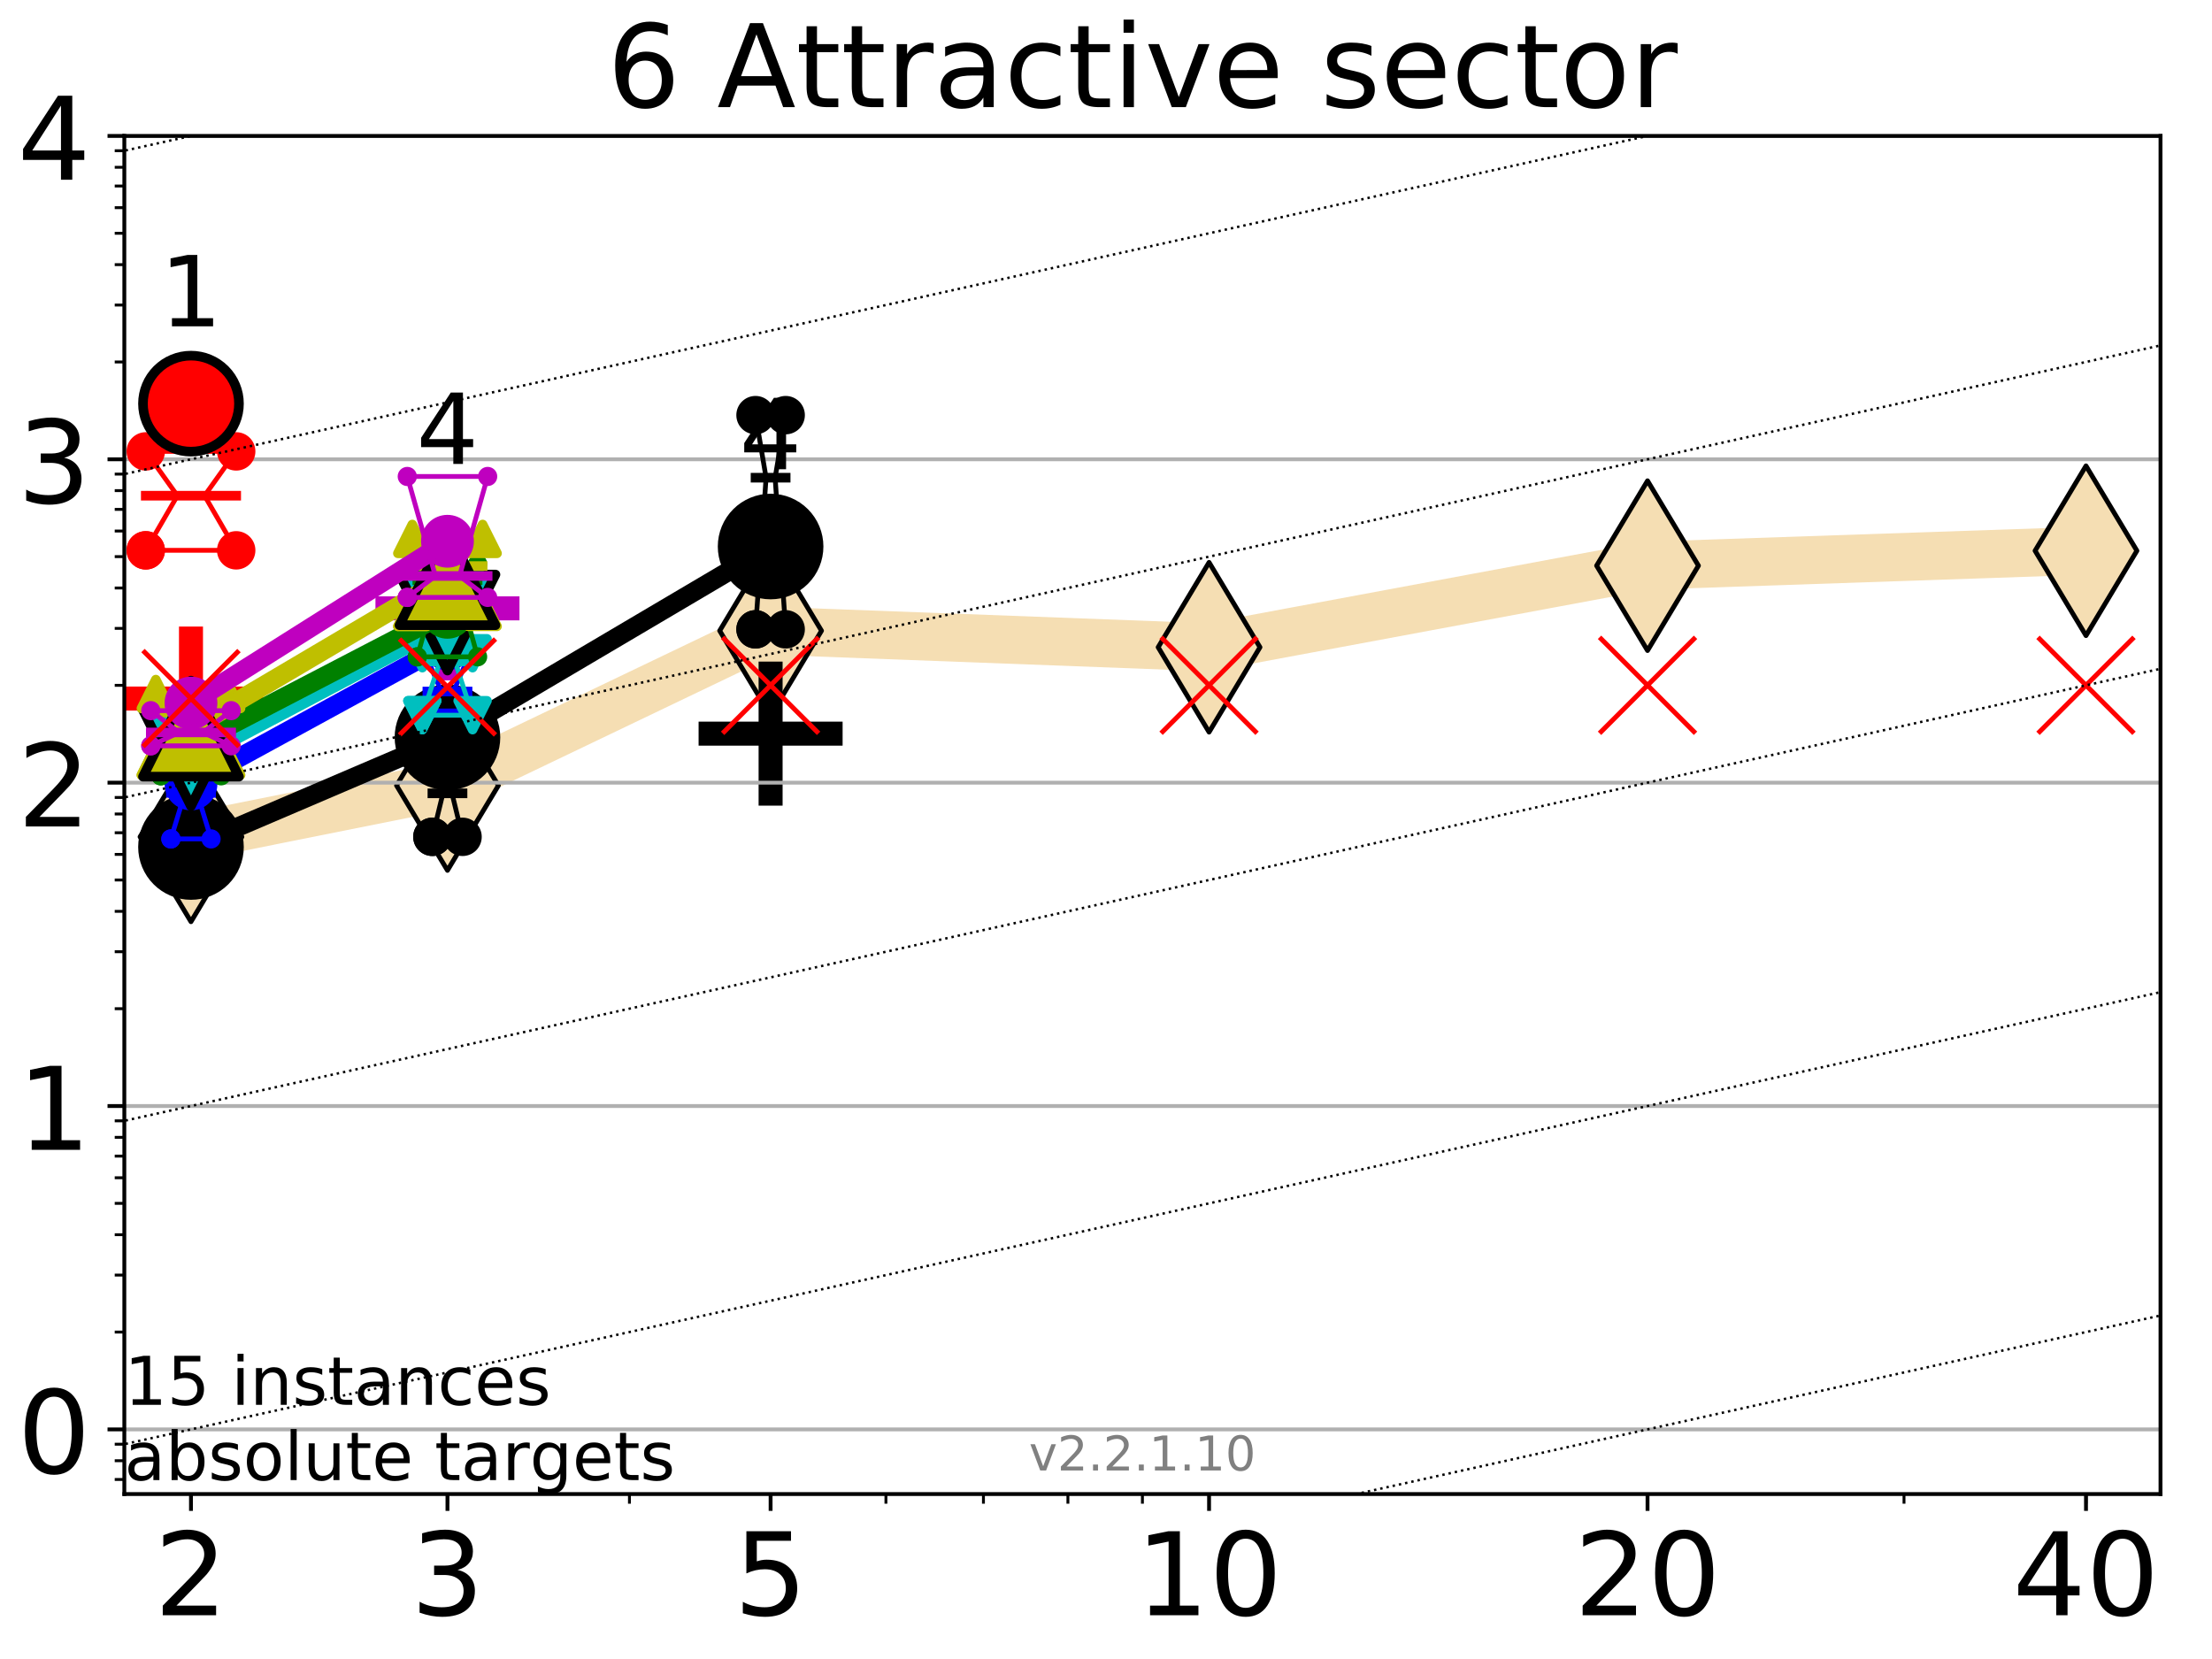 <?xml version="1.0" encoding="utf-8" standalone="no"?>
<!DOCTYPE svg PUBLIC "-//W3C//DTD SVG 1.1//EN"
  "http://www.w3.org/Graphics/SVG/1.1/DTD/svg11.dtd">
<!-- Created with matplotlib (http://matplotlib.org/) -->
<svg height="345.6pt" version="1.1" viewBox="0 0 460.8 345.6" width="460.8pt" xmlns="http://www.w3.org/2000/svg" xmlns:xlink="http://www.w3.org/1999/xlink">
 <defs>
  <style type="text/css">
*{stroke-linecap:butt;stroke-linejoin:round;}
  </style>
 </defs>
 <g id="figure_1">
  <g id="patch_1">
   <path d="M 0 345.6 
L 460.8 345.6 
L 460.8 0 
L 0 0 
z
" style="fill:#ffffff;"/>
  </g>
  <g id="axes_1">
   <g id="patch_2">
    <path d="M 25.9 311.24 
L 450.072 311.24 
L 450.072 28.32 
L 25.9 28.32 
z
" style="fill:#ffffff;"/>
   </g>
   <g id="line2d_1">
    <path clip-path="url(#p9606eda708)" d="M 39.784 174.326 
L 93.215 163.635 
L 160.53 131.396 
L 251.87 134.833 
L 343.211 117.839 
L 434.551 114.73 
" style="fill:none;stroke:#f5deb3;stroke-linecap:square;stroke-width:10;"/>
    <defs>
     <path d="M -0 17.678 
L 10.607 0 
L 0 -17.678 
L -10.607 -0 
z
" id="m8458c71158" style="stroke:#000000;stroke-linejoin:miter;"/>
    </defs>
    <g clip-path="url(#p9606eda708)">
     <use style="fill:#f5deb3;stroke:#000000;stroke-linejoin:miter;" x="39.784" xlink:href="#m8458c71158" y="174.326"/>
     <use style="fill:#f5deb3;stroke:#000000;stroke-linejoin:miter;" x="93.215" xlink:href="#m8458c71158" y="163.635"/>
     <use style="fill:#f5deb3;stroke:#000000;stroke-linejoin:miter;" x="160.53" xlink:href="#m8458c71158" y="131.396"/>
     <use style="fill:#f5deb3;stroke:#000000;stroke-linejoin:miter;" x="251.87" xlink:href="#m8458c71158" y="134.833"/>
     <use style="fill:#f5deb3;stroke:#000000;stroke-linejoin:miter;" x="343.211" xlink:href="#m8458c71158" y="117.839"/>
     <use style="fill:#f5deb3;stroke:#000000;stroke-linejoin:miter;" x="434.551" xlink:href="#m8458c71158" y="114.73"/>
    </g>
   </g>
   <g id="line2d_2">
    <defs>
     <path d="M -15 0 
L 15 0 
M 0 15 
L 0 -15 
" id="m711ebdd2f3" style="stroke:#ff0000;stroke-width:5;"/>
    </defs>
    <g clip-path="url(#p9606eda708)">
     <use style="fill:#ff0000;stroke:#ff0000;stroke-width:5;" x="39.784" xlink:href="#m711ebdd2f3" y="145.525"/>
    </g>
   </g>
   <g id="line2d_3">
    <defs>
     <path d="M -15 0 
L 15 0 
M 0 15 
L 0 -15 
" id="m4a2d7420c7" style="stroke:#bf00bf;stroke-width:5;"/>
    </defs>
    <g clip-path="url(#p9606eda708)">
     <use style="fill:#bf00bf;stroke:#bf00bf;stroke-width:5;" x="93.215" xlink:href="#m4a2d7420c7" y="126.731"/>
    </g>
   </g>
   <g id="line2d_4">
    <defs>
     <path d="M -15 0 
L 15 0 
M 0 15 
L 0 -15 
" id="m67b6b2646f" style="stroke:#000000;stroke-width:5;"/>
    </defs>
    <g clip-path="url(#p9606eda708)">
     <use style="stroke:#000000;stroke-width:5;" x="160.53" xlink:href="#m67b6b2646f" y="152.827"/>
    </g>
   </g>
   <g id="matplotlib.axis_1">
    <g id="xtick_1">
     <g id="line2d_5">
      <defs>
       <path d="M 0 0 
L 0 3.5 
" id="m40d8f2d10f" style="stroke:#000000;stroke-width:0.8;"/>
      </defs>
      <g>
       <use style="stroke:#000000;stroke-width:0.8;" x="39.784" xlink:href="#m40d8f2d10f" y="311.24"/>
      </g>
     </g>
     <g id="text_1">
      <!-- 2 -->
      <defs>
       <path d="M 19.188 8.297 
L 53.609 8.297 
L 53.609 0 
L 7.328 0 
L 7.328 8.297 
Q 12.938 14.109 22.625 23.891 
Q 32.328 33.688 34.812 36.531 
Q 39.547 41.844 41.422 45.531 
Q 43.312 49.219 43.312 52.781 
Q 43.312 58.594 39.234 62.25 
Q 35.156 65.922 28.609 65.922 
Q 23.969 65.922 18.812 64.312 
Q 13.672 62.703 7.812 59.422 
L 7.812 69.391 
Q 13.766 71.781 18.938 73 
Q 24.125 74.219 28.422 74.219 
Q 39.75 74.219 46.484 68.547 
Q 53.219 62.891 53.219 53.422 
Q 53.219 48.922 51.531 44.891 
Q 49.859 40.875 45.406 35.406 
Q 44.188 33.984 37.641 27.219 
Q 31.109 20.453 19.188 8.297 
z
" id="DejaVuSans-32"/>
      </defs>
      <g transform="translate(32.149 336.476)scale(0.24 -0.24)">
       <use xlink:href="#DejaVuSans-32"/>
      </g>
     </g>
    </g>
    <g id="xtick_2">
     <g id="line2d_6">
      <g>
       <use style="stroke:#000000;stroke-width:0.8;" x="93.215" xlink:href="#m40d8f2d10f" y="311.24"/>
      </g>
     </g>
     <g id="text_2">
      <!-- 3 -->
      <defs>
       <path d="M 40.578 39.312 
Q 47.656 37.797 51.625 33 
Q 55.609 28.219 55.609 21.188 
Q 55.609 10.406 48.188 4.484 
Q 40.766 -1.422 27.094 -1.422 
Q 22.516 -1.422 17.656 -0.516 
Q 12.797 0.391 7.625 2.203 
L 7.625 11.719 
Q 11.719 9.328 16.594 8.109 
Q 21.484 6.891 26.812 6.891 
Q 36.078 6.891 40.938 10.547 
Q 45.797 14.203 45.797 21.188 
Q 45.797 27.641 41.281 31.266 
Q 36.766 34.906 28.719 34.906 
L 20.219 34.906 
L 20.219 43.016 
L 29.109 43.016 
Q 36.375 43.016 40.234 45.922 
Q 44.094 48.828 44.094 54.297 
Q 44.094 59.906 40.109 62.906 
Q 36.141 65.922 28.719 65.922 
Q 24.656 65.922 20.016 65.031 
Q 15.375 64.156 9.812 62.312 
L 9.812 71.094 
Q 15.438 72.656 20.344 73.438 
Q 25.25 74.219 29.594 74.219 
Q 40.828 74.219 47.359 69.109 
Q 53.906 64.016 53.906 55.328 
Q 53.906 49.266 50.438 45.094 
Q 46.969 40.922 40.578 39.312 
z
" id="DejaVuSans-33"/>
      </defs>
      <g transform="translate(85.58 336.476)scale(0.24 -0.24)">
       <use xlink:href="#DejaVuSans-33"/>
      </g>
     </g>
    </g>
    <g id="xtick_3">
     <g id="line2d_7">
      <g>
       <use style="stroke:#000000;stroke-width:0.8;" x="160.53" xlink:href="#m40d8f2d10f" y="311.24"/>
      </g>
     </g>
     <g id="text_3">
      <!-- 5 -->
      <defs>
       <path d="M 10.797 72.906 
L 49.516 72.906 
L 49.516 64.594 
L 19.828 64.594 
L 19.828 46.734 
Q 21.969 47.469 24.109 47.828 
Q 26.266 48.188 28.422 48.188 
Q 40.625 48.188 47.75 41.5 
Q 54.891 34.812 54.891 23.391 
Q 54.891 11.625 47.562 5.094 
Q 40.234 -1.422 26.906 -1.422 
Q 22.312 -1.422 17.547 -0.641 
Q 12.797 0.141 7.719 1.703 
L 7.719 11.625 
Q 12.109 9.234 16.797 8.062 
Q 21.484 6.891 26.703 6.891 
Q 35.156 6.891 40.078 11.328 
Q 45.016 15.766 45.016 23.391 
Q 45.016 31 40.078 35.438 
Q 35.156 39.891 26.703 39.891 
Q 22.75 39.891 18.812 39.016 
Q 14.891 38.141 10.797 36.281 
z
" id="DejaVuSans-35"/>
      </defs>
      <g transform="translate(152.895 336.476)scale(0.24 -0.24)">
       <use xlink:href="#DejaVuSans-35"/>
      </g>
     </g>
    </g>
    <g id="xtick_4">
     <g id="line2d_8">
      <g>
       <use style="stroke:#000000;stroke-width:0.8;" x="251.87" xlink:href="#m40d8f2d10f" y="311.24"/>
      </g>
     </g>
     <g id="text_4">
      <!-- 10 -->
      <defs>
       <path d="M 12.406 8.297 
L 28.516 8.297 
L 28.516 63.922 
L 10.984 60.406 
L 10.984 69.391 
L 28.422 72.906 
L 38.281 72.906 
L 38.281 8.297 
L 54.391 8.297 
L 54.391 0 
L 12.406 0 
z
" id="DejaVuSans-31"/>
       <path d="M 31.781 66.406 
Q 24.172 66.406 20.328 58.906 
Q 16.5 51.422 16.5 36.375 
Q 16.5 21.391 20.328 13.891 
Q 24.172 6.391 31.781 6.391 
Q 39.453 6.391 43.281 13.891 
Q 47.125 21.391 47.125 36.375 
Q 47.125 51.422 43.281 58.906 
Q 39.453 66.406 31.781 66.406 
z
M 31.781 74.219 
Q 44.047 74.219 50.516 64.516 
Q 56.984 54.828 56.984 36.375 
Q 56.984 17.969 50.516 8.266 
Q 44.047 -1.422 31.781 -1.422 
Q 19.531 -1.422 13.062 8.266 
Q 6.594 17.969 6.594 36.375 
Q 6.594 54.828 13.062 64.516 
Q 19.531 74.219 31.781 74.219 
z
" id="DejaVuSans-30"/>
      </defs>
      <g transform="translate(236.6 336.476)scale(0.24 -0.24)">
       <use xlink:href="#DejaVuSans-31"/>
       <use x="63.623" xlink:href="#DejaVuSans-30"/>
      </g>
     </g>
    </g>
    <g id="xtick_5">
     <g id="line2d_9">
      <g>
       <use style="stroke:#000000;stroke-width:0.8;" x="343.211" xlink:href="#m40d8f2d10f" y="311.24"/>
      </g>
     </g>
     <g id="text_5">
      <!-- 20 -->
      <g transform="translate(327.941 336.476)scale(0.24 -0.24)">
       <use xlink:href="#DejaVuSans-32"/>
       <use x="63.623" xlink:href="#DejaVuSans-30"/>
      </g>
     </g>
    </g>
    <g id="xtick_6">
     <g id="line2d_10">
      <g>
       <use style="stroke:#000000;stroke-width:0.8;" x="434.551" xlink:href="#m40d8f2d10f" y="311.24"/>
      </g>
     </g>
     <g id="text_6">
      <!-- 40 -->
      <defs>
       <path d="M 37.797 64.312 
L 12.891 25.391 
L 37.797 25.391 
z
M 35.203 72.906 
L 47.609 72.906 
L 47.609 25.391 
L 58.016 25.391 
L 58.016 17.188 
L 47.609 17.188 
L 47.609 0 
L 37.797 0 
L 37.797 17.188 
L 4.891 17.188 
L 4.891 26.703 
z
" id="DejaVuSans-34"/>
      </defs>
      <g transform="translate(419.281 336.476)scale(0.24 -0.24)">
       <use xlink:href="#DejaVuSans-34"/>
       <use x="63.623" xlink:href="#DejaVuSans-30"/>
      </g>
     </g>
    </g>
    <g id="xtick_7">
     <g id="line2d_11">
      <defs>
       <path d="M 0 0 
L 0 2 
" id="m487bc5bfe9" style="stroke:#000000;stroke-width:0.6;"/>
      </defs>
      <g>
       <use style="stroke:#000000;stroke-width:0.6;" x="39.784" xlink:href="#m487bc5bfe9" y="311.24"/>
      </g>
     </g>
    </g>
    <g id="xtick_8">
     <g id="line2d_12">
      <g>
       <use style="stroke:#000000;stroke-width:0.6;" x="93.215" xlink:href="#m487bc5bfe9" y="311.24"/>
      </g>
     </g>
    </g>
    <g id="xtick_9">
     <g id="line2d_13">
      <g>
       <use style="stroke:#000000;stroke-width:0.6;" x="131.125" xlink:href="#m487bc5bfe9" y="311.24"/>
      </g>
     </g>
    </g>
    <g id="xtick_10">
     <g id="line2d_14">
      <g>
       <use style="stroke:#000000;stroke-width:0.6;" x="160.53" xlink:href="#m487bc5bfe9" y="311.24"/>
      </g>
     </g>
    </g>
    <g id="xtick_11">
     <g id="line2d_15">
      <g>
       <use style="stroke:#000000;stroke-width:0.6;" x="184.555" xlink:href="#m487bc5bfe9" y="311.24"/>
      </g>
     </g>
    </g>
    <g id="xtick_12">
     <g id="line2d_16">
      <g>
       <use style="stroke:#000000;stroke-width:0.6;" x="204.869" xlink:href="#m487bc5bfe9" y="311.24"/>
      </g>
     </g>
    </g>
    <g id="xtick_13">
     <g id="line2d_17">
      <g>
       <use style="stroke:#000000;stroke-width:0.6;" x="222.465" xlink:href="#m487bc5bfe9" y="311.24"/>
      </g>
     </g>
    </g>
    <g id="xtick_14">
     <g id="line2d_18">
      <g>
       <use style="stroke:#000000;stroke-width:0.6;" x="237.986" xlink:href="#m487bc5bfe9" y="311.24"/>
      </g>
     </g>
    </g>
    <g id="xtick_15">
     <g id="line2d_19">
      <g>
       <use style="stroke:#000000;stroke-width:0.6;" x="343.211" xlink:href="#m487bc5bfe9" y="311.24"/>
      </g>
     </g>
    </g>
    <g id="xtick_16">
     <g id="line2d_20">
      <g>
       <use style="stroke:#000000;stroke-width:0.6;" x="396.641" xlink:href="#m487bc5bfe9" y="311.24"/>
      </g>
     </g>
    </g>
    <g id="xtick_17">
     <g id="line2d_21">
      <g>
       <use style="stroke:#000000;stroke-width:0.6;" x="434.551" xlink:href="#m487bc5bfe9" y="311.24"/>
      </g>
     </g>
    </g>
   </g>
   <g id="matplotlib.axis_2">
    <g id="ytick_1">
     <g id="line2d_22">
      <path clip-path="url(#p9606eda708)" d="M 25.9 297.768 
L 450.072 297.768 
" style="fill:none;stroke:#b0b0b0;stroke-linecap:square;stroke-width:0.8;"/>
     </g>
     <g id="line2d_23">
      <defs>
       <path d="M 0 0 
L -3.5 0 
" id="m47b8f51747" style="stroke:#000000;stroke-width:0.8;"/>
      </defs>
      <g>
       <use style="stroke:#000000;stroke-width:0.8;" x="25.9" xlink:href="#m47b8f51747" y="297.768"/>
      </g>
     </g>
     <g id="text_7">
      <!-- 0 -->
      <g transform="translate(3.63 306.886)scale(0.24 -0.24)">
       <use xlink:href="#DejaVuSans-30"/>
      </g>
     </g>
    </g>
    <g id="ytick_2">
     <g id="line2d_24">
      <path clip-path="url(#p9606eda708)" d="M 25.9 230.406 
L 450.072 230.406 
" style="fill:none;stroke:#b0b0b0;stroke-linecap:square;stroke-width:0.8;"/>
     </g>
     <g id="line2d_25">
      <g>
       <use style="stroke:#000000;stroke-width:0.8;" x="25.9" xlink:href="#m47b8f51747" y="230.406"/>
      </g>
     </g>
     <g id="text_8">
      <!-- 1 -->
      <g transform="translate(3.63 239.524)scale(0.24 -0.24)">
       <use xlink:href="#DejaVuSans-31"/>
      </g>
     </g>
    </g>
    <g id="ytick_3">
     <g id="line2d_26">
      <path clip-path="url(#p9606eda708)" d="M 25.9 163.044 
L 450.072 163.044 
" style="fill:none;stroke:#b0b0b0;stroke-linecap:square;stroke-width:0.8;"/>
     </g>
     <g id="line2d_27">
      <g>
       <use style="stroke:#000000;stroke-width:0.8;" x="25.9" xlink:href="#m47b8f51747" y="163.044"/>
      </g>
     </g>
     <g id="text_9">
      <!-- 2 -->
      <g transform="translate(3.63 172.162)scale(0.24 -0.24)">
       <use xlink:href="#DejaVuSans-32"/>
      </g>
     </g>
    </g>
    <g id="ytick_4">
     <g id="line2d_28">
      <path clip-path="url(#p9606eda708)" d="M 25.9 95.682 
L 450.072 95.682 
" style="fill:none;stroke:#b0b0b0;stroke-linecap:square;stroke-width:0.8;"/>
     </g>
     <g id="line2d_29">
      <g>
       <use style="stroke:#000000;stroke-width:0.8;" x="25.9" xlink:href="#m47b8f51747" y="95.682"/>
      </g>
     </g>
     <g id="text_10">
      <!-- 3 -->
      <g transform="translate(3.63 104.8)scale(0.24 -0.24)">
       <use xlink:href="#DejaVuSans-33"/>
      </g>
     </g>
    </g>
    <g id="ytick_5">
     <g id="line2d_30">
      <path clip-path="url(#p9606eda708)" d="M 25.9 28.32 
L 450.072 28.32 
" style="fill:none;stroke:#b0b0b0;stroke-linecap:square;stroke-width:0.8;"/>
     </g>
     <g id="line2d_31">
      <g>
       <use style="stroke:#000000;stroke-width:0.8;" x="25.9" xlink:href="#m47b8f51747" y="28.32"/>
      </g>
     </g>
     <g id="text_11">
      <!-- 4 -->
      <g transform="translate(3.63 37.438)scale(0.24 -0.24)">
       <use xlink:href="#DejaVuSans-34"/>
      </g>
     </g>
    </g>
    <g id="ytick_6">
     <g id="line2d_32">
      <defs>
       <path d="M 0 0 
L -2 0 
" id="mea0cc08e7f" style="stroke:#000000;stroke-width:0.6;"/>
      </defs>
      <g>
       <use style="stroke:#000000;stroke-width:0.6;" x="25.9" xlink:href="#mea0cc08e7f" y="308.202"/>
      </g>
     </g>
    </g>
    <g id="ytick_7">
     <g id="line2d_33">
      <g>
       <use style="stroke:#000000;stroke-width:0.6;" x="25.9" xlink:href="#mea0cc08e7f" y="304.296"/>
      </g>
     </g>
    </g>
    <g id="ytick_8">
     <g id="line2d_34">
      <g>
       <use style="stroke:#000000;stroke-width:0.6;" x="25.9" xlink:href="#mea0cc08e7f" y="300.85"/>
      </g>
     </g>
    </g>
    <g id="ytick_9">
     <g id="line2d_35">
      <g>
       <use style="stroke:#000000;stroke-width:0.6;" x="25.9" xlink:href="#mea0cc08e7f" y="277.49"/>
      </g>
     </g>
    </g>
    <g id="ytick_10">
     <g id="line2d_36">
      <g>
       <use style="stroke:#000000;stroke-width:0.6;" x="25.9" xlink:href="#mea0cc08e7f" y="265.628"/>
      </g>
     </g>
    </g>
    <g id="ytick_11">
     <g id="line2d_37">
      <g>
       <use style="stroke:#000000;stroke-width:0.6;" x="25.9" xlink:href="#mea0cc08e7f" y="257.212"/>
      </g>
     </g>
    </g>
    <g id="ytick_12">
     <g id="line2d_38">
      <g>
       <use style="stroke:#000000;stroke-width:0.6;" x="25.9" xlink:href="#mea0cc08e7f" y="250.684"/>
      </g>
     </g>
    </g>
    <g id="ytick_13">
     <g id="line2d_39">
      <g>
       <use style="stroke:#000000;stroke-width:0.6;" x="25.9" xlink:href="#mea0cc08e7f" y="245.35"/>
      </g>
     </g>
    </g>
    <g id="ytick_14">
     <g id="line2d_40">
      <g>
       <use style="stroke:#000000;stroke-width:0.6;" x="25.9" xlink:href="#mea0cc08e7f" y="240.84"/>
      </g>
     </g>
    </g>
    <g id="ytick_15">
     <g id="line2d_41">
      <g>
       <use style="stroke:#000000;stroke-width:0.6;" x="25.9" xlink:href="#mea0cc08e7f" y="236.934"/>
      </g>
     </g>
    </g>
    <g id="ytick_16">
     <g id="line2d_42">
      <g>
       <use style="stroke:#000000;stroke-width:0.6;" x="25.9" xlink:href="#mea0cc08e7f" y="233.488"/>
      </g>
     </g>
    </g>
    <g id="ytick_17">
     <g id="line2d_43">
      <g>
       <use style="stroke:#000000;stroke-width:0.6;" x="25.9" xlink:href="#mea0cc08e7f" y="210.128"/>
      </g>
     </g>
    </g>
    <g id="ytick_18">
     <g id="line2d_44">
      <g>
       <use style="stroke:#000000;stroke-width:0.6;" x="25.9" xlink:href="#mea0cc08e7f" y="198.266"/>
      </g>
     </g>
    </g>
    <g id="ytick_19">
     <g id="line2d_45">
      <g>
       <use style="stroke:#000000;stroke-width:0.6;" x="25.9" xlink:href="#mea0cc08e7f" y="189.85"/>
      </g>
     </g>
    </g>
    <g id="ytick_20">
     <g id="line2d_46">
      <g>
       <use style="stroke:#000000;stroke-width:0.6;" x="25.9" xlink:href="#mea0cc08e7f" y="183.322"/>
      </g>
     </g>
    </g>
    <g id="ytick_21">
     <g id="line2d_47">
      <g>
       <use style="stroke:#000000;stroke-width:0.6;" x="25.9" xlink:href="#mea0cc08e7f" y="177.988"/>
      </g>
     </g>
    </g>
    <g id="ytick_22">
     <g id="line2d_48">
      <g>
       <use style="stroke:#000000;stroke-width:0.6;" x="25.9" xlink:href="#mea0cc08e7f" y="173.478"/>
      </g>
     </g>
    </g>
    <g id="ytick_23">
     <g id="line2d_49">
      <g>
       <use style="stroke:#000000;stroke-width:0.6;" x="25.9" xlink:href="#mea0cc08e7f" y="169.572"/>
      </g>
     </g>
    </g>
    <g id="ytick_24">
     <g id="line2d_50">
      <g>
       <use style="stroke:#000000;stroke-width:0.6;" x="25.9" xlink:href="#mea0cc08e7f" y="166.126"/>
      </g>
     </g>
    </g>
    <g id="ytick_25">
     <g id="line2d_51">
      <g>
       <use style="stroke:#000000;stroke-width:0.6;" x="25.9" xlink:href="#mea0cc08e7f" y="142.766"/>
      </g>
     </g>
    </g>
    <g id="ytick_26">
     <g id="line2d_52">
      <g>
       <use style="stroke:#000000;stroke-width:0.6;" x="25.9" xlink:href="#mea0cc08e7f" y="130.904"/>
      </g>
     </g>
    </g>
    <g id="ytick_27">
     <g id="line2d_53">
      <g>
       <use style="stroke:#000000;stroke-width:0.6;" x="25.9" xlink:href="#mea0cc08e7f" y="122.488"/>
      </g>
     </g>
    </g>
    <g id="ytick_28">
     <g id="line2d_54">
      <g>
       <use style="stroke:#000000;stroke-width:0.6;" x="25.9" xlink:href="#mea0cc08e7f" y="115.96"/>
      </g>
     </g>
    </g>
    <g id="ytick_29">
     <g id="line2d_55">
      <g>
       <use style="stroke:#000000;stroke-width:0.6;" x="25.9" xlink:href="#mea0cc08e7f" y="110.626"/>
      </g>
     </g>
    </g>
    <g id="ytick_30">
     <g id="line2d_56">
      <g>
       <use style="stroke:#000000;stroke-width:0.6;" x="25.9" xlink:href="#mea0cc08e7f" y="106.116"/>
      </g>
     </g>
    </g>
    <g id="ytick_31">
     <g id="line2d_57">
      <g>
       <use style="stroke:#000000;stroke-width:0.6;" x="25.9" xlink:href="#mea0cc08e7f" y="102.21"/>
      </g>
     </g>
    </g>
    <g id="ytick_32">
     <g id="line2d_58">
      <g>
       <use style="stroke:#000000;stroke-width:0.6;" x="25.9" xlink:href="#mea0cc08e7f" y="98.764"/>
      </g>
     </g>
    </g>
    <g id="ytick_33">
     <g id="line2d_59">
      <g>
       <use style="stroke:#000000;stroke-width:0.6;" x="25.9" xlink:href="#mea0cc08e7f" y="75.404"/>
      </g>
     </g>
    </g>
    <g id="ytick_34">
     <g id="line2d_60">
      <g>
       <use style="stroke:#000000;stroke-width:0.6;" x="25.9" xlink:href="#mea0cc08e7f" y="63.542"/>
      </g>
     </g>
    </g>
    <g id="ytick_35">
     <g id="line2d_61">
      <g>
       <use style="stroke:#000000;stroke-width:0.6;" x="25.9" xlink:href="#mea0cc08e7f" y="55.126"/>
      </g>
     </g>
    </g>
    <g id="ytick_36">
     <g id="line2d_62">
      <g>
       <use style="stroke:#000000;stroke-width:0.6;" x="25.9" xlink:href="#mea0cc08e7f" y="48.598"/>
      </g>
     </g>
    </g>
    <g id="ytick_37">
     <g id="line2d_63">
      <g>
       <use style="stroke:#000000;stroke-width:0.6;" x="25.9" xlink:href="#mea0cc08e7f" y="43.264"/>
      </g>
     </g>
    </g>
    <g id="ytick_38">
     <g id="line2d_64">
      <g>
       <use style="stroke:#000000;stroke-width:0.6;" x="25.9" xlink:href="#mea0cc08e7f" y="38.755"/>
      </g>
     </g>
    </g>
    <g id="ytick_39">
     <g id="line2d_65">
      <g>
       <use style="stroke:#000000;stroke-width:0.6;" x="25.9" xlink:href="#mea0cc08e7f" y="34.848"/>
      </g>
     </g>
    </g>
    <g id="ytick_40">
     <g id="line2d_66">
      <g>
       <use style="stroke:#000000;stroke-width:0.6;" x="25.9" xlink:href="#mea0cc08e7f" y="31.402"/>
      </g>
     </g>
    </g>
   </g>
   <g id="line2d_67">
    <path clip-path="url(#p9606eda708)" d="M 36.644 174.76 
L 38.842 164.544 
L 36.644 155.368 
L 42.924 155.368 
L 40.726 164.544 
L 42.924 174.76 
L 36.644 174.76 
" style="fill:none;stroke:#000000;stroke-linecap:square;"/>
   </g>
   <g id="line2d_68">
    <path clip-path="url(#p9606eda708)" d="M 36.644 174.76 
L 42.924 174.76 
L 42.924 155.368 
L 36.644 155.368 
L 36.644 174.76 
" style="fill:none;"/>
    <defs>
     <path d="M 0 3 
C 0.796 3 1.559 2.684 2.121 2.121 
C 2.684 1.559 3 0.796 3 0 
C 3 -0.796 2.684 -1.559 2.121 -2.121 
C 1.559 -2.684 0.796 -3 0 -3 
C -0.796 -3 -1.559 -2.684 -2.121 -2.121 
C -2.684 -1.559 -3 -0.796 -3 0 
C -3 0.796 -2.684 1.559 -2.121 2.121 
C -1.559 2.684 -0.796 3 0 3 
z
" id="m74a41b8466" style="stroke:#000000;stroke-width:2;"/>
    </defs>
    <g clip-path="url(#p9606eda708)">
     <use style="stroke:#000000;stroke-width:2;" x="36.644" xlink:href="#m74a41b8466" y="174.76"/>
     <use style="stroke:#000000;stroke-width:2;" x="42.924" xlink:href="#m74a41b8466" y="174.76"/>
     <use style="stroke:#000000;stroke-width:2;" x="42.924" xlink:href="#m74a41b8466" y="155.368"/>
     <use style="stroke:#000000;stroke-width:2;" x="36.644" xlink:href="#m74a41b8466" y="155.368"/>
     <use style="stroke:#000000;stroke-width:2;" x="36.644" xlink:href="#m74a41b8466" y="174.76"/>
    </g>
   </g>
   <g id="line2d_69">
    <path clip-path="url(#p9606eda708)" d="M 36.644 164.544 
L 42.924 164.544 
" style="fill:none;stroke:#000000;stroke-linecap:square;stroke-width:2;"/>
   </g>
   <g id="line2d_70">
    <path clip-path="url(#p9606eda708)" d="M 90.075 174.326 
L 92.273 165.272 
L 90.075 149.294 
L 96.355 149.294 
L 94.157 165.272 
L 96.355 174.326 
L 90.075 174.326 
" style="fill:none;stroke:#000000;stroke-linecap:square;"/>
   </g>
   <g id="line2d_71">
    <path clip-path="url(#p9606eda708)" d="M 90.075 174.326 
L 96.355 174.326 
L 96.355 149.294 
L 90.075 149.294 
L 90.075 174.326 
" style="fill:none;"/>
    <g clip-path="url(#p9606eda708)">
     <use style="stroke:#000000;stroke-width:2;" x="90.075" xlink:href="#m74a41b8466" y="174.326"/>
     <use style="stroke:#000000;stroke-width:2;" x="96.355" xlink:href="#m74a41b8466" y="174.326"/>
     <use style="stroke:#000000;stroke-width:2;" x="96.355" xlink:href="#m74a41b8466" y="149.294"/>
     <use style="stroke:#000000;stroke-width:2;" x="90.075" xlink:href="#m74a41b8466" y="149.294"/>
     <use style="stroke:#000000;stroke-width:2;" x="90.075" xlink:href="#m74a41b8466" y="174.326"/>
    </g>
   </g>
   <g id="line2d_72">
    <path clip-path="url(#p9606eda708)" d="M 90.075 165.272 
L 96.355 165.272 
" style="fill:none;stroke:#000000;stroke-linecap:square;stroke-width:2;"/>
   </g>
   <g id="line2d_73">
    <path clip-path="url(#p9606eda708)" d="M 157.39 131.1 
L 159.588 99.515 
L 157.39 86.481 
L 163.669 86.481 
L 161.472 99.515 
L 163.669 131.1 
L 157.39 131.1 
" style="fill:none;stroke:#000000;stroke-linecap:square;"/>
   </g>
   <g id="line2d_74">
    <path clip-path="url(#p9606eda708)" d="M 157.39 131.1 
L 163.669 131.1 
L 163.669 86.481 
L 157.39 86.481 
L 157.39 131.1 
" style="fill:none;"/>
    <g clip-path="url(#p9606eda708)">
     <use style="stroke:#000000;stroke-width:2;" x="157.39" xlink:href="#m74a41b8466" y="131.1"/>
     <use style="stroke:#000000;stroke-width:2;" x="163.669" xlink:href="#m74a41b8466" y="131.1"/>
     <use style="stroke:#000000;stroke-width:2;" x="163.669" xlink:href="#m74a41b8466" y="86.481"/>
     <use style="stroke:#000000;stroke-width:2;" x="157.39" xlink:href="#m74a41b8466" y="86.481"/>
     <use style="stroke:#000000;stroke-width:2;" x="157.39" xlink:href="#m74a41b8466" y="131.1"/>
    </g>
   </g>
   <g id="line2d_75">
    <path clip-path="url(#p9606eda708)" d="M 157.39 99.515 
L 163.669 99.515 
" style="fill:none;stroke:#000000;stroke-linecap:square;stroke-width:2;"/>
   </g>
   <g id="line2d_76">
    <path clip-path="url(#p9606eda708)" d="M 39.784 176.445 
L 93.215 153.596 
" style="fill:none;stroke:#000000;stroke-linecap:square;stroke-width:4;"/>
   </g>
   <g id="line2d_77">
    <path clip-path="url(#p9606eda708)" d="M 93.215 153.596 
L 160.53 113.85 
" style="fill:none;stroke:#000000;stroke-linecap:square;stroke-width:4;"/>
   </g>
   <g id="line2d_78">
    <path clip-path="url(#p9606eda708)" d="M 39.784 176.445 
L 93.215 153.596 
L 160.53 113.85 
" style="fill:none;"/>
    <defs>
     <path d="M 0 10 
C 2.652 10 5.196 8.946 7.071 7.071 
C 8.946 5.196 10 2.652 10 0 
C 10 -2.652 8.946 -5.196 7.071 -7.071 
C 5.196 -8.946 2.652 -10 0 -10 
C -2.652 -10 -5.196 -8.946 -7.071 -7.071 
C -8.946 -5.196 -10 -2.652 -10 0 
C -10 2.652 -8.946 5.196 -7.071 7.071 
C -5.196 8.946 -2.652 10 0 10 
z
" id="me85f139418" style="stroke:#000000;stroke-width:2;"/>
    </defs>
    <g clip-path="url(#p9606eda708)">
     <use style="stroke:#000000;stroke-width:2;" x="39.784" xlink:href="#me85f139418" y="176.445"/>
     <use style="stroke:#000000;stroke-width:2;" x="93.215" xlink:href="#me85f139418" y="153.596"/>
     <use style="stroke:#000000;stroke-width:2;" x="160.53" xlink:href="#me85f139418" y="113.85"/>
    </g>
   </g>
   <g id="line2d_79">
    <path clip-path="url(#p9606eda708)" d="M 35.597 174.76 
L 38.528 165.167 
L 35.597 158.955 
L 43.971 158.955 
L 41.04 165.167 
L 43.971 174.76 
L 35.597 174.76 
" style="fill:none;stroke:#0000ff;stroke-linecap:square;"/>
   </g>
   <g id="line2d_80">
    <path clip-path="url(#p9606eda708)" d="M 35.597 174.76 
L 43.971 174.76 
L 43.971 158.955 
L 35.597 158.955 
L 35.597 174.76 
" style="fill:none;"/>
    <defs>
     <path d="M 0 1.5 
C 0.398 1.5 0.779 1.342 1.061 1.061 
C 1.342 0.779 1.5 0.398 1.5 0 
C 1.5 -0.398 1.342 -0.779 1.061 -1.061 
C 0.779 -1.342 0.398 -1.5 0 -1.5 
C -0.398 -1.5 -0.779 -1.342 -1.061 -1.061 
C -1.342 -0.779 -1.5 -0.398 -1.5 0 
C -1.5 0.398 -1.342 0.779 -1.061 1.061 
C -0.779 1.342 -0.398 1.5 0 1.5 
z
" id="mfae56f186e" style="stroke:#0000ff;"/>
    </defs>
    <g clip-path="url(#p9606eda708)">
     <use style="fill:#0000ff;stroke:#0000ff;" x="35.597" xlink:href="#mfae56f186e" y="174.76"/>
     <use style="fill:#0000ff;stroke:#0000ff;" x="43.971" xlink:href="#mfae56f186e" y="174.76"/>
     <use style="fill:#0000ff;stroke:#0000ff;" x="43.971" xlink:href="#mfae56f186e" y="158.955"/>
     <use style="fill:#0000ff;stroke:#0000ff;" x="35.597" xlink:href="#mfae56f186e" y="158.955"/>
     <use style="fill:#0000ff;stroke:#0000ff;" x="35.597" xlink:href="#mfae56f186e" y="174.76"/>
    </g>
   </g>
   <g id="line2d_81">
    <path clip-path="url(#p9606eda708)" d="M 35.597 165.167 
L 43.971 165.167 
" style="fill:none;stroke:#0000ff;stroke-linecap:square;stroke-width:2;"/>
   </g>
   <g id="line2d_82">
    <path clip-path="url(#p9606eda708)" d="M 89.028 148.1 
L 91.959 144.062 
L 89.028 137.27 
L 97.401 137.27 
L 94.471 144.062 
L 97.401 148.1 
L 89.028 148.1 
" style="fill:none;stroke:#0000ff;stroke-linecap:square;"/>
   </g>
   <g id="line2d_83">
    <path clip-path="url(#p9606eda708)" d="M 89.028 148.1 
L 97.401 148.1 
L 97.401 137.27 
L 89.028 137.27 
L 89.028 148.1 
" style="fill:none;"/>
    <g clip-path="url(#p9606eda708)">
     <use style="fill:#0000ff;stroke:#0000ff;" x="89.028" xlink:href="#mfae56f186e" y="148.1"/>
     <use style="fill:#0000ff;stroke:#0000ff;" x="97.401" xlink:href="#mfae56f186e" y="148.1"/>
     <use style="fill:#0000ff;stroke:#0000ff;" x="97.401" xlink:href="#mfae56f186e" y="137.27"/>
     <use style="fill:#0000ff;stroke:#0000ff;" x="89.028" xlink:href="#mfae56f186e" y="137.27"/>
     <use style="fill:#0000ff;stroke:#0000ff;" x="89.028" xlink:href="#mfae56f186e" y="148.1"/>
    </g>
   </g>
   <g id="line2d_84">
    <path clip-path="url(#p9606eda708)" d="M 89.028 144.062 
L 97.401 144.062 
" style="fill:none;stroke:#0000ff;stroke-linecap:square;stroke-width:2;"/>
   </g>
   <g id="line2d_85">
    <path clip-path="url(#p9606eda708)" d="M 39.784 163.306 
L 93.215 134.126 
" style="fill:none;stroke:#0000ff;stroke-linecap:square;stroke-width:4;"/>
   </g>
   <g id="line2d_86">
    <path clip-path="url(#p9606eda708)" d="M 39.784 163.306 
L 93.215 134.126 
" style="fill:none;"/>
    <defs>
     <path d="M 0 5 
C 1.326 5 2.598 4.473 3.536 3.536 
C 4.473 2.598 5 1.326 5 0 
C 5 -1.326 4.473 -2.598 3.536 -3.536 
C 2.598 -4.473 1.326 -5 0 -5 
C -1.326 -5 -2.598 -4.473 -3.536 -3.536 
C -4.473 -2.598 -5 -1.326 -5 0 
C -5 1.326 -4.473 2.598 -3.536 3.536 
C -2.598 4.473 -1.326 5 0 5 
z
" id="m64f4868161" style="stroke:#0000ff;"/>
    </defs>
    <g clip-path="url(#p9606eda708)">
     <use style="fill:#0000ff;stroke:#0000ff;" x="39.784" xlink:href="#m64f4868161" y="163.306"/>
     <use style="fill:#0000ff;stroke:#0000ff;" x="93.215" xlink:href="#m64f4868161" y="134.126"/>
    </g>
   </g>
   <g id="line2d_87">
    <path clip-path="url(#p9606eda708)" d="M 34.551 156.988 
L 38.214 154.482 
L 34.551 152.073 
L 45.017 152.073 
L 41.354 154.482 
L 45.017 156.988 
L 34.551 156.988 
" style="fill:none;stroke:#00bfbf;stroke-linecap:square;"/>
   </g>
   <g id="line2d_88">
    <path clip-path="url(#p9606eda708)" d="M 34.551 156.988 
L 45.017 156.988 
L 45.017 152.073 
L 34.551 152.073 
L 34.551 156.988 
" style="fill:none;"/>
    <defs>
     <path d="M -0 3 
L 3 -3 
L -3 -3 
z
" id="mbffe1789ef" style="stroke:#00bfbf;stroke-linejoin:miter;stroke-width:2;"/>
    </defs>
    <g clip-path="url(#p9606eda708)">
     <use style="fill:#00bfbf;stroke:#00bfbf;stroke-linejoin:miter;stroke-width:2;" x="34.551" xlink:href="#mbffe1789ef" y="156.988"/>
     <use style="fill:#00bfbf;stroke:#00bfbf;stroke-linejoin:miter;stroke-width:2;" x="45.017" xlink:href="#mbffe1789ef" y="156.988"/>
     <use style="fill:#00bfbf;stroke:#00bfbf;stroke-linejoin:miter;stroke-width:2;" x="45.017" xlink:href="#mbffe1789ef" y="152.073"/>
     <use style="fill:#00bfbf;stroke:#00bfbf;stroke-linejoin:miter;stroke-width:2;" x="34.551" xlink:href="#mbffe1789ef" y="152.073"/>
     <use style="fill:#00bfbf;stroke:#00bfbf;stroke-linejoin:miter;stroke-width:2;" x="34.551" xlink:href="#mbffe1789ef" y="156.988"/>
    </g>
   </g>
   <g id="line2d_89">
    <path clip-path="url(#p9606eda708)" d="M 34.551 154.482 
L 45.017 154.482 
" style="fill:none;stroke:#00bfbf;stroke-linecap:square;stroke-width:2;"/>
   </g>
   <g id="line2d_90">
    <path clip-path="url(#p9606eda708)" d="M 87.982 148.991 
L 91.645 137.8 
L 87.982 136.082 
L 98.448 136.082 
L 94.785 137.8 
L 98.448 148.991 
L 87.982 148.991 
" style="fill:none;stroke:#00bfbf;stroke-linecap:square;"/>
   </g>
   <g id="line2d_91">
    <path clip-path="url(#p9606eda708)" d="M 87.982 148.991 
L 98.448 148.991 
L 98.448 136.082 
L 87.982 136.082 
L 87.982 148.991 
" style="fill:none;"/>
    <g clip-path="url(#p9606eda708)">
     <use style="fill:#00bfbf;stroke:#00bfbf;stroke-linejoin:miter;stroke-width:2;" x="87.982" xlink:href="#mbffe1789ef" y="148.991"/>
     <use style="fill:#00bfbf;stroke:#00bfbf;stroke-linejoin:miter;stroke-width:2;" x="98.448" xlink:href="#mbffe1789ef" y="148.991"/>
     <use style="fill:#00bfbf;stroke:#00bfbf;stroke-linejoin:miter;stroke-width:2;" x="98.448" xlink:href="#mbffe1789ef" y="136.082"/>
     <use style="fill:#00bfbf;stroke:#00bfbf;stroke-linejoin:miter;stroke-width:2;" x="87.982" xlink:href="#mbffe1789ef" y="136.082"/>
     <use style="fill:#00bfbf;stroke:#00bfbf;stroke-linejoin:miter;stroke-width:2;" x="87.982" xlink:href="#mbffe1789ef" y="148.991"/>
    </g>
   </g>
   <g id="line2d_92">
    <path clip-path="url(#p9606eda708)" d="M 87.982 137.8 
L 98.448 137.8 
" style="fill:none;stroke:#00bfbf;stroke-linecap:square;stroke-width:2;"/>
   </g>
   <g id="line2d_93">
    <path clip-path="url(#p9606eda708)" d="M 39.784 157.929 
L 93.215 129.689 
" style="fill:none;stroke:#00bfbf;stroke-linecap:square;stroke-width:4;"/>
   </g>
   <g id="line2d_94">
    <path clip-path="url(#p9606eda708)" d="M 39.784 157.929 
L 93.215 129.689 
" style="fill:none;"/>
    <defs>
     <path d="M -0 10 
L 10 -10 
L -10 -10 
z
" id="m22438b9753" style="stroke:#000000;stroke-linejoin:miter;stroke-width:2;"/>
    </defs>
    <g clip-path="url(#p9606eda708)">
     <use style="fill:#00bfbf;stroke:#000000;stroke-linejoin:miter;stroke-width:2;" x="39.784" xlink:href="#m22438b9753" y="157.929"/>
     <use style="fill:#00bfbf;stroke:#000000;stroke-linejoin:miter;stroke-width:2;" x="93.215" xlink:href="#m22438b9753" y="129.689"/>
    </g>
   </g>
   <g id="line2d_95">
    <path clip-path="url(#p9606eda708)" d="M 33.504 161.616 
L 37.9 160.523 
L 33.504 154.264 
L 46.064 154.264 
L 41.668 160.523 
L 46.064 161.616 
L 33.504 161.616 
" style="fill:none;stroke:#008000;stroke-linecap:square;"/>
   </g>
   <g id="line2d_96">
    <path clip-path="url(#p9606eda708)" d="M 33.504 161.616 
L 46.064 161.616 
L 46.064 154.264 
L 33.504 154.264 
L 33.504 161.616 
" style="fill:none;"/>
    <defs>
     <path d="M 0 1.5 
C 0.398 1.5 0.779 1.342 1.061 1.061 
C 1.342 0.779 1.5 0.398 1.5 0 
C 1.5 -0.398 1.342 -0.779 1.061 -1.061 
C 0.779 -1.342 0.398 -1.5 0 -1.5 
C -0.398 -1.5 -0.779 -1.342 -1.061 -1.061 
C -1.342 -0.779 -1.5 -0.398 -1.5 0 
C -1.5 0.398 -1.342 0.779 -1.061 1.061 
C -0.779 1.342 -0.398 1.5 0 1.5 
z
" id="m63613c0b57" style="stroke:#008000;"/>
    </defs>
    <g clip-path="url(#p9606eda708)">
     <use style="fill:#008000;stroke:#008000;" x="33.504" xlink:href="#m63613c0b57" y="161.616"/>
     <use style="fill:#008000;stroke:#008000;" x="46.064" xlink:href="#m63613c0b57" y="161.616"/>
     <use style="fill:#008000;stroke:#008000;" x="46.064" xlink:href="#m63613c0b57" y="154.264"/>
     <use style="fill:#008000;stroke:#008000;" x="33.504" xlink:href="#m63613c0b57" y="154.264"/>
     <use style="fill:#008000;stroke:#008000;" x="33.504" xlink:href="#m63613c0b57" y="161.616"/>
    </g>
   </g>
   <g id="line2d_97">
    <path clip-path="url(#p9606eda708)" d="M 33.504 160.523 
L 46.064 160.523 
" style="fill:none;stroke:#008000;stroke-linecap:square;stroke-width:2;"/>
   </g>
   <g id="line2d_98">
    <path clip-path="url(#p9606eda708)" d="M 86.935 136.829 
L 91.331 120.875 
L 86.935 117.46 
L 99.495 117.46 
L 95.099 120.875 
L 99.495 136.829 
L 86.935 136.829 
" style="fill:none;stroke:#008000;stroke-linecap:square;"/>
   </g>
   <g id="line2d_99">
    <path clip-path="url(#p9606eda708)" d="M 86.935 136.829 
L 99.495 136.829 
L 99.495 117.46 
L 86.935 117.46 
L 86.935 136.829 
" style="fill:none;"/>
    <g clip-path="url(#p9606eda708)">
     <use style="fill:#008000;stroke:#008000;" x="86.935" xlink:href="#m63613c0b57" y="136.829"/>
     <use style="fill:#008000;stroke:#008000;" x="99.495" xlink:href="#m63613c0b57" y="136.829"/>
     <use style="fill:#008000;stroke:#008000;" x="99.495" xlink:href="#m63613c0b57" y="117.46"/>
     <use style="fill:#008000;stroke:#008000;" x="86.935" xlink:href="#m63613c0b57" y="117.46"/>
     <use style="fill:#008000;stroke:#008000;" x="86.935" xlink:href="#m63613c0b57" y="136.829"/>
    </g>
   </g>
   <g id="line2d_100">
    <path clip-path="url(#p9606eda708)" d="M 86.935 120.875 
L 99.495 120.875 
" style="fill:none;stroke:#008000;stroke-linecap:square;stroke-width:2;"/>
   </g>
   <g id="line2d_101">
    <path clip-path="url(#p9606eda708)" d="M 39.784 155.328 
L 93.215 127.555 
" style="fill:none;stroke:#008000;stroke-linecap:square;stroke-width:4;"/>
   </g>
   <g id="line2d_102">
    <path clip-path="url(#p9606eda708)" d="M 39.784 155.328 
L 93.215 127.555 
" style="fill:none;"/>
    <defs>
     <path d="M 0 5 
C 1.326 5 2.598 4.473 3.536 3.536 
C 4.473 2.598 5 1.326 5 0 
C 5 -1.326 4.473 -2.598 3.536 -3.536 
C 2.598 -4.473 1.326 -5 0 -5 
C -1.326 -5 -2.598 -4.473 -3.536 -3.536 
C -4.473 -2.598 -5 -1.326 -5 0 
C -5 1.326 -4.473 2.598 -3.536 3.536 
C -2.598 4.473 -1.326 5 0 5 
z
" id="m4ec542cd55" style="stroke:#008000;"/>
    </defs>
    <g clip-path="url(#p9606eda708)">
     <use style="fill:#008000;stroke:#008000;" x="39.784" xlink:href="#m4ec542cd55" y="155.328"/>
     <use style="fill:#008000;stroke:#008000;" x="93.215" xlink:href="#m4ec542cd55" y="127.555"/>
    </g>
   </g>
   <g id="line2d_103">
    <path clip-path="url(#p9606eda708)" d="M 32.458 158.451 
L 37.586 148.438 
L 32.458 144.576 
L 47.11 144.576 
L 41.982 148.438 
L 47.11 158.451 
L 32.458 158.451 
" style="fill:none;stroke:#bfbf00;stroke-linecap:square;"/>
   </g>
   <g id="line2d_104">
    <path clip-path="url(#p9606eda708)" d="M 32.458 158.451 
L 47.11 158.451 
L 47.11 144.576 
L 32.458 144.576 
L 32.458 158.451 
" style="fill:none;"/>
    <defs>
     <path d="M 0 -3 
L -3 3 
L 3 3 
z
" id="mb9c8af9ba6" style="stroke:#bfbf00;stroke-linejoin:miter;stroke-width:2;"/>
    </defs>
    <g clip-path="url(#p9606eda708)">
     <use style="fill:#bfbf00;stroke:#bfbf00;stroke-linejoin:miter;stroke-width:2;" x="32.458" xlink:href="#mb9c8af9ba6" y="158.451"/>
     <use style="fill:#bfbf00;stroke:#bfbf00;stroke-linejoin:miter;stroke-width:2;" x="47.11" xlink:href="#mb9c8af9ba6" y="158.451"/>
     <use style="fill:#bfbf00;stroke:#bfbf00;stroke-linejoin:miter;stroke-width:2;" x="47.11" xlink:href="#mb9c8af9ba6" y="144.576"/>
     <use style="fill:#bfbf00;stroke:#bfbf00;stroke-linejoin:miter;stroke-width:2;" x="32.458" xlink:href="#mb9c8af9ba6" y="144.576"/>
     <use style="fill:#bfbf00;stroke:#bfbf00;stroke-linejoin:miter;stroke-width:2;" x="32.458" xlink:href="#mb9c8af9ba6" y="158.451"/>
    </g>
   </g>
   <g id="line2d_105">
    <path clip-path="url(#p9606eda708)" d="M 32.458 148.438 
L 47.11 148.438 
" style="fill:none;stroke:#bfbf00;stroke-linecap:square;stroke-width:2;"/>
   </g>
   <g id="line2d_106">
    <path clip-path="url(#p9606eda708)" d="M 85.888 127.473 
L 91.017 117.916 
L 85.888 112.264 
L 100.541 112.264 
L 95.413 117.916 
L 100.541 127.473 
L 85.888 127.473 
" style="fill:none;stroke:#bfbf00;stroke-linecap:square;"/>
   </g>
   <g id="line2d_107">
    <path clip-path="url(#p9606eda708)" d="M 85.888 127.473 
L 100.541 127.473 
L 100.541 112.264 
L 85.888 112.264 
L 85.888 127.473 
" style="fill:none;"/>
    <g clip-path="url(#p9606eda708)">
     <use style="fill:#bfbf00;stroke:#bfbf00;stroke-linejoin:miter;stroke-width:2;" x="85.888" xlink:href="#mb9c8af9ba6" y="127.473"/>
     <use style="fill:#bfbf00;stroke:#bfbf00;stroke-linejoin:miter;stroke-width:2;" x="100.541" xlink:href="#mb9c8af9ba6" y="127.473"/>
     <use style="fill:#bfbf00;stroke:#bfbf00;stroke-linejoin:miter;stroke-width:2;" x="100.541" xlink:href="#mb9c8af9ba6" y="112.264"/>
     <use style="fill:#bfbf00;stroke:#bfbf00;stroke-linejoin:miter;stroke-width:2;" x="85.888" xlink:href="#mb9c8af9ba6" y="112.264"/>
     <use style="fill:#bfbf00;stroke:#bfbf00;stroke-linejoin:miter;stroke-width:2;" x="85.888" xlink:href="#mb9c8af9ba6" y="127.473"/>
    </g>
   </g>
   <g id="line2d_108">
    <path clip-path="url(#p9606eda708)" d="M 85.888 117.916 
L 100.541 117.916 
" style="fill:none;stroke:#bfbf00;stroke-linecap:square;stroke-width:2;"/>
   </g>
   <g id="line2d_109">
    <path clip-path="url(#p9606eda708)" d="M 39.784 151.794 
L 93.215 120.236 
" style="fill:none;stroke:#bfbf00;stroke-linecap:square;stroke-width:4;"/>
   </g>
   <g id="line2d_110">
    <path clip-path="url(#p9606eda708)" d="M 39.784 151.794 
L 93.215 120.236 
" style="fill:none;"/>
    <defs>
     <path d="M 0 -10 
L -10 10 
L 10 10 
z
" id="m6e04ec66cd" style="stroke:#000000;stroke-linejoin:miter;stroke-width:2;"/>
    </defs>
    <g clip-path="url(#p9606eda708)">
     <use style="fill:#bfbf00;stroke:#000000;stroke-linejoin:miter;stroke-width:2;" x="39.784" xlink:href="#m6e04ec66cd" y="151.794"/>
     <use style="fill:#bfbf00;stroke:#000000;stroke-linejoin:miter;stroke-width:2;" x="93.215" xlink:href="#m6e04ec66cd" y="120.236"/>
    </g>
   </g>
   <g id="line2d_111">
    <path clip-path="url(#p9606eda708)" d="M 31.411 155.368 
L 37.272 152.58 
L 31.411 148.041 
L 48.157 148.041 
L 42.296 152.58 
L 48.157 155.368 
L 31.411 155.368 
" style="fill:none;stroke:#bf00bf;stroke-linecap:square;"/>
   </g>
   <g id="line2d_112">
    <path clip-path="url(#p9606eda708)" d="M 31.411 155.368 
L 48.157 155.368 
L 48.157 148.041 
L 31.411 148.041 
L 31.411 155.368 
" style="fill:none;"/>
    <defs>
     <path d="M 0 1.5 
C 0.398 1.5 0.779 1.342 1.061 1.061 
C 1.342 0.779 1.5 0.398 1.5 0 
C 1.5 -0.398 1.342 -0.779 1.061 -1.061 
C 0.779 -1.342 0.398 -1.5 0 -1.5 
C -0.398 -1.5 -0.779 -1.342 -1.061 -1.061 
C -1.342 -0.779 -1.5 -0.398 -1.5 0 
C -1.5 0.398 -1.342 0.779 -1.061 1.061 
C -0.779 1.342 -0.398 1.5 0 1.5 
z
" id="m9730af12f7" style="stroke:#bf00bf;"/>
    </defs>
    <g clip-path="url(#p9606eda708)">
     <use style="fill:#bf00bf;stroke:#bf00bf;" x="31.411" xlink:href="#m9730af12f7" y="155.368"/>
     <use style="fill:#bf00bf;stroke:#bf00bf;" x="48.157" xlink:href="#m9730af12f7" y="155.368"/>
     <use style="fill:#bf00bf;stroke:#bf00bf;" x="48.157" xlink:href="#m9730af12f7" y="148.041"/>
     <use style="fill:#bf00bf;stroke:#bf00bf;" x="31.411" xlink:href="#m9730af12f7" y="148.041"/>
     <use style="fill:#bf00bf;stroke:#bf00bf;" x="31.411" xlink:href="#m9730af12f7" y="155.368"/>
    </g>
   </g>
   <g id="line2d_113">
    <path clip-path="url(#p9606eda708)" d="M 31.411 152.58 
L 48.157 152.58 
" style="fill:none;stroke:#bf00bf;stroke-linecap:square;stroke-width:2;"/>
   </g>
   <g id="line2d_114">
    <path clip-path="url(#p9606eda708)" d="M 84.842 124.454 
L 90.703 119.989 
L 84.842 99.256 
L 101.588 99.256 
L 95.727 119.989 
L 101.588 124.454 
L 84.842 124.454 
" style="fill:none;stroke:#bf00bf;stroke-linecap:square;"/>
   </g>
   <g id="line2d_115">
    <path clip-path="url(#p9606eda708)" d="M 84.842 124.454 
L 101.588 124.454 
L 101.588 99.256 
L 84.842 99.256 
L 84.842 124.454 
" style="fill:none;"/>
    <g clip-path="url(#p9606eda708)">
     <use style="fill:#bf00bf;stroke:#bf00bf;" x="84.842" xlink:href="#m9730af12f7" y="124.454"/>
     <use style="fill:#bf00bf;stroke:#bf00bf;" x="101.588" xlink:href="#m9730af12f7" y="124.454"/>
     <use style="fill:#bf00bf;stroke:#bf00bf;" x="101.588" xlink:href="#m9730af12f7" y="99.256"/>
     <use style="fill:#bf00bf;stroke:#bf00bf;" x="84.842" xlink:href="#m9730af12f7" y="99.256"/>
     <use style="fill:#bf00bf;stroke:#bf00bf;" x="84.842" xlink:href="#m9730af12f7" y="124.454"/>
    </g>
   </g>
   <g id="line2d_116">
    <path clip-path="url(#p9606eda708)" d="M 84.842 119.989 
L 101.588 119.989 
" style="fill:none;stroke:#bf00bf;stroke-linecap:square;stroke-width:2;"/>
   </g>
   <g id="line2d_117">
    <path clip-path="url(#p9606eda708)" d="M 39.784 146.461 
L 93.215 112.753 
" style="fill:none;stroke:#bf00bf;stroke-linecap:square;stroke-width:4;"/>
   </g>
   <g id="line2d_118">
    <path clip-path="url(#p9606eda708)" d="M 39.784 146.461 
L 93.215 112.753 
" style="fill:none;"/>
    <defs>
     <path d="M 0 5 
C 1.326 5 2.598 4.473 3.536 3.536 
C 4.473 2.598 5 1.326 5 0 
C 5 -1.326 4.473 -2.598 3.536 -3.536 
C 2.598 -4.473 1.326 -5 0 -5 
C -1.326 -5 -2.598 -4.473 -3.536 -3.536 
C -4.473 -2.598 -5 -1.326 -5 0 
C -5 1.326 -4.473 2.598 -3.536 3.536 
C -2.598 4.473 -1.326 5 0 5 
z
" id="m9a65ac61cf" style="stroke:#bf00bf;"/>
    </defs>
    <g clip-path="url(#p9606eda708)">
     <use style="fill:#bf00bf;stroke:#bf00bf;" x="39.784" xlink:href="#m9a65ac61cf" y="146.461"/>
     <use style="fill:#bf00bf;stroke:#bf00bf;" x="93.215" xlink:href="#m9a65ac61cf" y="112.753"/>
    </g>
   </g>
   <g id="line2d_119">
    <path clip-path="url(#p9606eda708)" d="M 30.364 114.644 
L 36.958 103.262 
L 30.364 94.033 
L 49.204 94.033 
L 42.61 103.262 
L 49.204 114.644 
L 30.364 114.644 
" style="fill:none;stroke:#ff0000;stroke-linecap:square;"/>
   </g>
   <g id="line2d_120">
    <path clip-path="url(#p9606eda708)" d="M 30.364 114.644 
L 49.204 114.644 
L 49.204 94.033 
L 30.364 94.033 
L 30.364 114.644 
" style="fill:none;"/>
    <defs>
     <path d="M 0 3 
C 0.796 3 1.559 2.684 2.121 2.121 
C 2.684 1.559 3 0.796 3 0 
C 3 -0.796 2.684 -1.559 2.121 -2.121 
C 1.559 -2.684 0.796 -3 0 -3 
C -0.796 -3 -1.559 -2.684 -2.121 -2.121 
C -2.684 -1.559 -3 -0.796 -3 0 
C -3 0.796 -2.684 1.559 -2.121 2.121 
C -1.559 2.684 -0.796 3 0 3 
z
" id="maed560c035" style="stroke:#ff0000;stroke-width:2;"/>
    </defs>
    <g clip-path="url(#p9606eda708)">
     <use style="fill:#ff0000;stroke:#ff0000;stroke-width:2;" x="30.364" xlink:href="#maed560c035" y="114.644"/>
     <use style="fill:#ff0000;stroke:#ff0000;stroke-width:2;" x="49.204" xlink:href="#maed560c035" y="114.644"/>
     <use style="fill:#ff0000;stroke:#ff0000;stroke-width:2;" x="49.204" xlink:href="#maed560c035" y="94.033"/>
     <use style="fill:#ff0000;stroke:#ff0000;stroke-width:2;" x="30.364" xlink:href="#maed560c035" y="94.033"/>
     <use style="fill:#ff0000;stroke:#ff0000;stroke-width:2;" x="30.364" xlink:href="#maed560c035" y="114.644"/>
    </g>
   </g>
   <g id="line2d_121">
    <path clip-path="url(#p9606eda708)" d="M 30.364 103.262 
L 49.204 103.262 
" style="fill:none;stroke:#ff0000;stroke-linecap:square;stroke-width:2;"/>
   </g>
   <g id="line2d_122">
    <path clip-path="url(#p9606eda708)" d="M 39.784 84.085 
" style="fill:none;"/>
    <defs>
     <path d="M 0 10 
C 2.652 10 5.196 8.946 7.071 7.071 
C 8.946 5.196 10 2.652 10 0 
C 10 -2.652 8.946 -5.196 7.071 -7.071 
C 5.196 -8.946 2.652 -10 0 -10 
C -2.652 -10 -5.196 -8.946 -7.071 -7.071 
C -8.946 -5.196 -10 -2.652 -10 0 
C -10 2.652 -8.946 5.196 -7.071 7.071 
C -5.196 8.946 -2.652 10 0 10 
z
" id="mf0e86cb3ba" style="stroke:#000000;stroke-width:2;"/>
    </defs>
    <g clip-path="url(#p9606eda708)">
     <use style="fill:#ff0000;stroke:#000000;stroke-width:2;" x="39.784" xlink:href="#mf0e86cb3ba" y="84.085"/>
    </g>
   </g>
   <g id="line2d_123"/>
   <g id="line2d_124"/>
   <g id="line2d_125"/>
   <g id="line2d_126"/>
   <g id="line2d_127"/>
   <g id="line2d_128"/>
   <g id="line2d_129"/>
   <g id="line2d_130">
    <defs>
     <path d="M -10 10 
L 10 -10 
M -10 -10 
L 10 10 
" id="m878228b73f" style="stroke:#ff0000;"/>
    </defs>
    <g clip-path="url(#p9606eda708)">
     <use style="fill:#ff0000;stroke:#ff0000;" x="39.784" xlink:href="#m878228b73f" y="145.525"/>
     <use style="fill:#ff0000;stroke:#ff0000;" x="93.215" xlink:href="#m878228b73f" y="143.109"/>
     <use style="fill:#ff0000;stroke:#ff0000;" x="160.53" xlink:href="#m878228b73f" y="142.766"/>
     <use style="fill:#ff0000;stroke:#ff0000;" x="251.87" xlink:href="#m878228b73f" y="142.751"/>
     <use style="fill:#ff0000;stroke:#ff0000;" x="343.211" xlink:href="#m878228b73f" y="142.759"/>
     <use style="fill:#ff0000;stroke:#ff0000;" x="434.551" xlink:href="#m878228b73f" y="142.762"/>
    </g>
   </g>
   <g id="line2d_131">
    <path clip-path="url(#p9606eda708)" d="M 123.249 346.6 
L 461.8 271.44 
" style="fill:none;stroke:#000000;stroke-dasharray:0.5,0.825;stroke-dashoffset:0;stroke-width:0.5;"/>
   </g>
   <g id="line2d_132">
    <path clip-path="url(#p9606eda708)" d="M -1 306.822 
L 461.8 204.078 
" style="fill:none;stroke:#000000;stroke-dasharray:0.5,0.825;stroke-dashoffset:0;stroke-width:0.5;"/>
   </g>
   <g id="line2d_133">
    <path clip-path="url(#p9606eda708)" d="M -1 239.46 
L 461.8 136.716 
" style="fill:none;stroke:#000000;stroke-dasharray:0.5,0.825;stroke-dashoffset:0;stroke-width:0.5;"/>
   </g>
   <g id="line2d_134">
    <path clip-path="url(#p9606eda708)" d="M -1 172.098 
L 461.8 69.355 
" style="fill:none;stroke:#000000;stroke-dasharray:0.5,0.825;stroke-dashoffset:0;stroke-width:0.5;"/>
   </g>
   <g id="line2d_135">
    <path clip-path="url(#p9606eda708)" d="M -1 104.736 
L 461.8 1.993 
" style="fill:none;stroke:#000000;stroke-dasharray:0.5,0.825;stroke-dashoffset:0;stroke-width:0.5;"/>
   </g>
   <g id="line2d_136">
    <path clip-path="url(#p9606eda708)" d="M -1 37.374 
L 171.854 -1 
" style="fill:none;stroke:#000000;stroke-dasharray:0.5,0.825;stroke-dashoffset:0;stroke-width:0.5;"/>
   </g>
   <g id="line2d_137">
    <path clip-path="url(#p9606eda708)" style="fill:none;stroke:#000000;stroke-dasharray:0.5,0.825;stroke-dashoffset:0;stroke-width:0.5;"/>
   </g>
   <g id="line2d_138">
    <path clip-path="url(#p9606eda708)" style="fill:none;stroke:#000000;stroke-dasharray:0.5,0.825;stroke-dashoffset:0;stroke-width:0.5;"/>
   </g>
   <g id="line2d_139">
    <path clip-path="url(#p9606eda708)" style="fill:none;stroke:#000000;stroke-dasharray:0.5,0.825;stroke-dashoffset:0;stroke-width:0.5;"/>
   </g>
   <g id="patch_3">
    <path d="M 25.9 311.24 
L 25.9 28.32 
" style="fill:none;stroke:#000000;stroke-linecap:square;stroke-linejoin:miter;stroke-width:0.8;"/>
   </g>
   <g id="patch_4">
    <path d="M 450.072 311.24 
L 450.072 28.32 
" style="fill:none;stroke:#000000;stroke-linecap:square;stroke-linejoin:miter;stroke-width:0.8;"/>
   </g>
   <g id="patch_5">
    <path d="M 25.9 311.24 
L 450.072 311.24 
" style="fill:none;stroke:#000000;stroke-linecap:square;stroke-linejoin:miter;stroke-width:0.8;"/>
   </g>
   <g id="patch_6">
    <path d="M 25.9 28.32 
L 450.072 28.32 
" style="fill:none;stroke:#000000;stroke-linecap:square;stroke-linejoin:miter;stroke-width:0.8;"/>
   </g>
   <g id="text_12">
    <!-- 1 -->
    <g transform="translate(33.294 67.98)scale(0.204 -0.204)">
     <use xlink:href="#DejaVuSans-31"/>
    </g>
   </g>
   <g id="text_13">
    <!-- 4 -->
    <g transform="translate(86.725 96.649)scale(0.204 -0.204)">
     <use xlink:href="#DejaVuSans-34"/>
    </g>
   </g>
   <g id="text_14">
    <!-- 4 -->
    <g transform="translate(154.04 97.745)scale(0.204 -0.204)">
     <use xlink:href="#DejaVuSans-34"/>
    </g>
   </g>
   <g id="text_15">
    <!-- 15 instances -->
    <defs>
     <path id="DejaVuSans-20"/>
     <path d="M 9.422 54.688 
L 18.406 54.688 
L 18.406 0 
L 9.422 0 
z
M 9.422 75.984 
L 18.406 75.984 
L 18.406 64.594 
L 9.422 64.594 
z
" id="DejaVuSans-69"/>
     <path d="M 54.891 33.016 
L 54.891 0 
L 45.906 0 
L 45.906 32.719 
Q 45.906 40.484 42.875 44.328 
Q 39.844 48.188 33.797 48.188 
Q 26.516 48.188 22.312 43.547 
Q 18.109 38.922 18.109 30.906 
L 18.109 0 
L 9.078 0 
L 9.078 54.688 
L 18.109 54.688 
L 18.109 46.188 
Q 21.344 51.125 25.703 53.562 
Q 30.078 56 35.797 56 
Q 45.219 56 50.047 50.172 
Q 54.891 44.344 54.891 33.016 
z
" id="DejaVuSans-6e"/>
     <path d="M 44.281 53.078 
L 44.281 44.578 
Q 40.484 46.531 36.375 47.5 
Q 32.281 48.484 27.875 48.484 
Q 21.188 48.484 17.844 46.438 
Q 14.5 44.391 14.5 40.281 
Q 14.5 37.156 16.891 35.375 
Q 19.281 33.594 26.516 31.984 
L 29.594 31.297 
Q 39.156 29.25 43.188 25.516 
Q 47.219 21.781 47.219 15.094 
Q 47.219 7.469 41.188 3.016 
Q 35.156 -1.422 24.609 -1.422 
Q 20.219 -1.422 15.453 -0.562 
Q 10.688 0.297 5.422 2 
L 5.422 11.281 
Q 10.406 8.688 15.234 7.391 
Q 20.062 6.109 24.812 6.109 
Q 31.156 6.109 34.562 8.281 
Q 37.984 10.453 37.984 14.406 
Q 37.984 18.062 35.516 20.016 
Q 33.062 21.969 24.703 23.781 
L 21.578 24.516 
Q 13.234 26.266 9.516 29.906 
Q 5.812 33.547 5.812 39.891 
Q 5.812 47.609 11.281 51.797 
Q 16.75 56 26.812 56 
Q 31.781 56 36.172 55.266 
Q 40.578 54.547 44.281 53.078 
z
" id="DejaVuSans-73"/>
     <path d="M 18.312 70.219 
L 18.312 54.688 
L 36.812 54.688 
L 36.812 47.703 
L 18.312 47.703 
L 18.312 18.016 
Q 18.312 11.328 20.141 9.422 
Q 21.969 7.516 27.594 7.516 
L 36.812 7.516 
L 36.812 0 
L 27.594 0 
Q 17.188 0 13.234 3.875 
Q 9.281 7.766 9.281 18.016 
L 9.281 47.703 
L 2.688 47.703 
L 2.688 54.688 
L 9.281 54.688 
L 9.281 70.219 
z
" id="DejaVuSans-74"/>
     <path d="M 34.281 27.484 
Q 23.391 27.484 19.188 25 
Q 14.984 22.516 14.984 16.5 
Q 14.984 11.719 18.141 8.906 
Q 21.297 6.109 26.703 6.109 
Q 34.188 6.109 38.703 11.406 
Q 43.219 16.703 43.219 25.484 
L 43.219 27.484 
z
M 52.203 31.203 
L 52.203 0 
L 43.219 0 
L 43.219 8.297 
Q 40.141 3.328 35.547 0.953 
Q 30.953 -1.422 24.312 -1.422 
Q 15.922 -1.422 10.953 3.297 
Q 6 8.016 6 15.922 
Q 6 25.141 12.172 29.828 
Q 18.359 34.516 30.609 34.516 
L 43.219 34.516 
L 43.219 35.406 
Q 43.219 41.609 39.141 45 
Q 35.062 48.391 27.688 48.391 
Q 23 48.391 18.547 47.266 
Q 14.109 46.141 10.016 43.891 
L 10.016 52.203 
Q 14.938 54.109 19.578 55.047 
Q 24.219 56 28.609 56 
Q 40.484 56 46.344 49.844 
Q 52.203 43.703 52.203 31.203 
z
" id="DejaVuSans-61"/>
     <path d="M 48.781 52.594 
L 48.781 44.188 
Q 44.969 46.297 41.141 47.344 
Q 37.312 48.391 33.406 48.391 
Q 24.656 48.391 19.812 42.844 
Q 14.984 37.312 14.984 27.297 
Q 14.984 17.281 19.812 11.734 
Q 24.656 6.203 33.406 6.203 
Q 37.312 6.203 41.141 7.25 
Q 44.969 8.297 48.781 10.406 
L 48.781 2.094 
Q 45.016 0.344 40.984 -0.531 
Q 36.969 -1.422 32.422 -1.422 
Q 20.062 -1.422 12.781 6.344 
Q 5.516 14.109 5.516 27.297 
Q 5.516 40.672 12.859 48.328 
Q 20.219 56 33.016 56 
Q 37.156 56 41.109 55.141 
Q 45.062 54.297 48.781 52.594 
z
" id="DejaVuSans-63"/>
     <path d="M 56.203 29.594 
L 56.203 25.203 
L 14.891 25.203 
Q 15.484 15.922 20.484 11.062 
Q 25.484 6.203 34.422 6.203 
Q 39.594 6.203 44.453 7.469 
Q 49.312 8.734 54.109 11.281 
L 54.109 2.781 
Q 49.266 0.734 44.188 -0.344 
Q 39.109 -1.422 33.891 -1.422 
Q 20.797 -1.422 13.156 6.188 
Q 5.516 13.812 5.516 26.812 
Q 5.516 40.234 12.766 48.109 
Q 20.016 56 32.328 56 
Q 43.359 56 49.781 48.891 
Q 56.203 41.797 56.203 29.594 
z
M 47.219 32.234 
Q 47.125 39.594 43.094 43.984 
Q 39.062 48.391 32.422 48.391 
Q 24.906 48.391 20.391 44.141 
Q 15.875 39.891 15.188 32.172 
z
" id="DejaVuSans-65"/>
    </defs>
    <g transform="translate(25.9 292.651)scale(0.14 -0.14)">
     <use xlink:href="#DejaVuSans-31"/>
     <use x="63.623" xlink:href="#DejaVuSans-35"/>
     <use x="127.246" xlink:href="#DejaVuSans-20"/>
     <use x="159.033" xlink:href="#DejaVuSans-69"/>
     <use x="186.816" xlink:href="#DejaVuSans-6e"/>
     <use x="250.195" xlink:href="#DejaVuSans-73"/>
     <use x="302.295" xlink:href="#DejaVuSans-74"/>
     <use x="341.504" xlink:href="#DejaVuSans-61"/>
     <use x="402.783" xlink:href="#DejaVuSans-6e"/>
     <use x="466.162" xlink:href="#DejaVuSans-63"/>
     <use x="521.143" xlink:href="#DejaVuSans-65"/>
     <use x="582.666" xlink:href="#DejaVuSans-73"/>
    </g>
    <!-- absolute targets -->
    <defs>
     <path d="M 48.688 27.297 
Q 48.688 37.203 44.609 42.844 
Q 40.531 48.484 33.406 48.484 
Q 26.266 48.484 22.188 42.844 
Q 18.109 37.203 18.109 27.297 
Q 18.109 17.391 22.188 11.75 
Q 26.266 6.109 33.406 6.109 
Q 40.531 6.109 44.609 11.75 
Q 48.688 17.391 48.688 27.297 
z
M 18.109 46.391 
Q 20.953 51.266 25.266 53.625 
Q 29.594 56 35.594 56 
Q 45.562 56 51.781 48.094 
Q 58.016 40.188 58.016 27.297 
Q 58.016 14.406 51.781 6.484 
Q 45.562 -1.422 35.594 -1.422 
Q 29.594 -1.422 25.266 0.953 
Q 20.953 3.328 18.109 8.203 
L 18.109 0 
L 9.078 0 
L 9.078 75.984 
L 18.109 75.984 
z
" id="DejaVuSans-62"/>
     <path d="M 30.609 48.391 
Q 23.391 48.391 19.188 42.75 
Q 14.984 37.109 14.984 27.297 
Q 14.984 17.484 19.156 11.844 
Q 23.344 6.203 30.609 6.203 
Q 37.797 6.203 41.984 11.859 
Q 46.188 17.531 46.188 27.297 
Q 46.188 37.016 41.984 42.703 
Q 37.797 48.391 30.609 48.391 
z
M 30.609 56 
Q 42.328 56 49.016 48.375 
Q 55.719 40.766 55.719 27.297 
Q 55.719 13.875 49.016 6.219 
Q 42.328 -1.422 30.609 -1.422 
Q 18.844 -1.422 12.172 6.219 
Q 5.516 13.875 5.516 27.297 
Q 5.516 40.766 12.172 48.375 
Q 18.844 56 30.609 56 
z
" id="DejaVuSans-6f"/>
     <path d="M 9.422 75.984 
L 18.406 75.984 
L 18.406 0 
L 9.422 0 
z
" id="DejaVuSans-6c"/>
     <path d="M 8.5 21.578 
L 8.5 54.688 
L 17.484 54.688 
L 17.484 21.922 
Q 17.484 14.156 20.5 10.266 
Q 23.531 6.391 29.594 6.391 
Q 36.859 6.391 41.078 11.031 
Q 45.312 15.672 45.312 23.688 
L 45.312 54.688 
L 54.297 54.688 
L 54.297 0 
L 45.312 0 
L 45.312 8.406 
Q 42.047 3.422 37.719 1 
Q 33.406 -1.422 27.688 -1.422 
Q 18.266 -1.422 13.375 4.438 
Q 8.5 10.297 8.5 21.578 
z
M 31.109 56 
z
" id="DejaVuSans-75"/>
     <path d="M 41.109 46.297 
Q 39.594 47.172 37.812 47.578 
Q 36.031 48 33.891 48 
Q 26.266 48 22.188 43.047 
Q 18.109 38.094 18.109 28.812 
L 18.109 0 
L 9.078 0 
L 9.078 54.688 
L 18.109 54.688 
L 18.109 46.188 
Q 20.953 51.172 25.484 53.578 
Q 30.031 56 36.531 56 
Q 37.453 56 38.578 55.875 
Q 39.703 55.766 41.062 55.516 
z
" id="DejaVuSans-72"/>
     <path d="M 45.406 27.984 
Q 45.406 37.75 41.375 43.109 
Q 37.359 48.484 30.078 48.484 
Q 22.859 48.484 18.828 43.109 
Q 14.797 37.75 14.797 27.984 
Q 14.797 18.266 18.828 12.891 
Q 22.859 7.516 30.078 7.516 
Q 37.359 7.516 41.375 12.891 
Q 45.406 18.266 45.406 27.984 
z
M 54.391 6.781 
Q 54.391 -7.172 48.188 -13.984 
Q 42 -20.797 29.203 -20.797 
Q 24.469 -20.797 20.266 -20.094 
Q 16.062 -19.391 12.109 -17.922 
L 12.109 -9.188 
Q 16.062 -11.328 19.922 -12.344 
Q 23.781 -13.375 27.781 -13.375 
Q 36.625 -13.375 41.016 -8.766 
Q 45.406 -4.156 45.406 5.172 
L 45.406 9.625 
Q 42.625 4.781 38.281 2.391 
Q 33.938 0 27.875 0 
Q 17.828 0 11.672 7.656 
Q 5.516 15.328 5.516 27.984 
Q 5.516 40.672 11.672 48.328 
Q 17.828 56 27.875 56 
Q 33.938 56 38.281 53.609 
Q 42.625 51.219 45.406 46.391 
L 45.406 54.688 
L 54.391 54.688 
z
" id="DejaVuSans-67"/>
    </defs>
    <g transform="translate(25.9 308.328)scale(0.14 -0.14)">
     <use xlink:href="#DejaVuSans-61"/>
     <use x="61.279" xlink:href="#DejaVuSans-62"/>
     <use x="124.756" xlink:href="#DejaVuSans-73"/>
     <use x="176.855" xlink:href="#DejaVuSans-6f"/>
     <use x="238.037" xlink:href="#DejaVuSans-6c"/>
     <use x="265.82" xlink:href="#DejaVuSans-75"/>
     <use x="329.199" xlink:href="#DejaVuSans-74"/>
     <use x="368.408" xlink:href="#DejaVuSans-65"/>
     <use x="429.932" xlink:href="#DejaVuSans-20"/>
     <use x="461.719" xlink:href="#DejaVuSans-74"/>
     <use x="500.928" xlink:href="#DejaVuSans-61"/>
     <use x="562.207" xlink:href="#DejaVuSans-72"/>
     <use x="603.305" xlink:href="#DejaVuSans-67"/>
     <use x="666.781" xlink:href="#DejaVuSans-65"/>
     <use x="728.305" xlink:href="#DejaVuSans-74"/>
     <use x="767.514" xlink:href="#DejaVuSans-73"/>
    </g>
   </g>
   <g id="text_16">
    <!-- v2.2.1.10 -->
    <defs>
     <path d="M 2.984 54.688 
L 12.5 54.688 
L 29.594 8.797 
L 46.688 54.688 
L 56.203 54.688 
L 35.688 0 
L 23.484 0 
z
" id="DejaVuSans-76"/>
     <path d="M 10.688 12.406 
L 21 12.406 
L 21 0 
L 10.688 0 
z
" id="DejaVuSans-2e"/>
    </defs>
    <g style="fill:#808080;" transform="translate(214.353 306.331)scale(0.1 -0.1)">
     <use xlink:href="#DejaVuSans-76"/>
     <use x="59.18" xlink:href="#DejaVuSans-32"/>
     <use x="122.803" xlink:href="#DejaVuSans-2e"/>
     <use x="154.59" xlink:href="#DejaVuSans-32"/>
     <use x="218.213" xlink:href="#DejaVuSans-2e"/>
     <use x="250" xlink:href="#DejaVuSans-31"/>
     <use x="313.623" xlink:href="#DejaVuSans-2e"/>
     <use x="345.41" xlink:href="#DejaVuSans-31"/>
     <use x="409.033" xlink:href="#DejaVuSans-30"/>
    </g>
   </g>
   <g id="text_17">
    <!-- 6 Attractive sector -->
    <defs>
     <path d="M 33.016 40.375 
Q 26.375 40.375 22.484 35.828 
Q 18.609 31.297 18.609 23.391 
Q 18.609 15.531 22.484 10.953 
Q 26.375 6.391 33.016 6.391 
Q 39.656 6.391 43.531 10.953 
Q 47.406 15.531 47.406 23.391 
Q 47.406 31.297 43.531 35.828 
Q 39.656 40.375 33.016 40.375 
z
M 52.594 71.297 
L 52.594 62.312 
Q 48.875 64.062 45.094 64.984 
Q 41.312 65.922 37.594 65.922 
Q 27.828 65.922 22.672 59.328 
Q 17.531 52.734 16.797 39.406 
Q 19.672 43.656 24.016 45.922 
Q 28.375 48.188 33.594 48.188 
Q 44.578 48.188 50.953 41.516 
Q 57.328 34.859 57.328 23.391 
Q 57.328 12.156 50.688 5.359 
Q 44.047 -1.422 33.016 -1.422 
Q 20.359 -1.422 13.672 8.266 
Q 6.984 17.969 6.984 36.375 
Q 6.984 53.656 15.188 63.938 
Q 23.391 74.219 37.203 74.219 
Q 40.922 74.219 44.703 73.484 
Q 48.484 72.75 52.594 71.297 
z
" id="DejaVuSans-36"/>
     <path d="M 34.188 63.188 
L 20.797 26.906 
L 47.609 26.906 
z
M 28.609 72.906 
L 39.797 72.906 
L 67.578 0 
L 57.328 0 
L 50.688 18.703 
L 17.828 18.703 
L 11.188 0 
L 0.781 0 
z
" id="DejaVuSans-41"/>
    </defs>
    <g transform="translate(126.485 22.32)scale(0.24 -0.24)">
     <use xlink:href="#DejaVuSans-36"/>
     <use x="63.623" xlink:href="#DejaVuSans-20"/>
     <use x="95.41" xlink:href="#DejaVuSans-41"/>
     <use x="163.803" xlink:href="#DejaVuSans-74"/>
     <use x="203.012" xlink:href="#DejaVuSans-74"/>
     <use x="242.221" xlink:href="#DejaVuSans-72"/>
     <use x="283.334" xlink:href="#DejaVuSans-61"/>
     <use x="344.613" xlink:href="#DejaVuSans-63"/>
     <use x="399.594" xlink:href="#DejaVuSans-74"/>
     <use x="438.803" xlink:href="#DejaVuSans-69"/>
     <use x="466.586" xlink:href="#DejaVuSans-76"/>
     <use x="525.766" xlink:href="#DejaVuSans-65"/>
     <use x="587.289" xlink:href="#DejaVuSans-20"/>
     <use x="619.076" xlink:href="#DejaVuSans-73"/>
     <use x="671.176" xlink:href="#DejaVuSans-65"/>
     <use x="732.699" xlink:href="#DejaVuSans-63"/>
     <use x="787.68" xlink:href="#DejaVuSans-74"/>
     <use x="826.889" xlink:href="#DejaVuSans-6f"/>
     <use x="888.07" xlink:href="#DejaVuSans-72"/>
    </g>
   </g>
  </g>
 </g>
 <defs>
  <clipPath id="p9606eda708">
   <rect height="282.92" width="424.172" x="25.9" y="28.32"/>
  </clipPath>
 </defs>
</svg>
